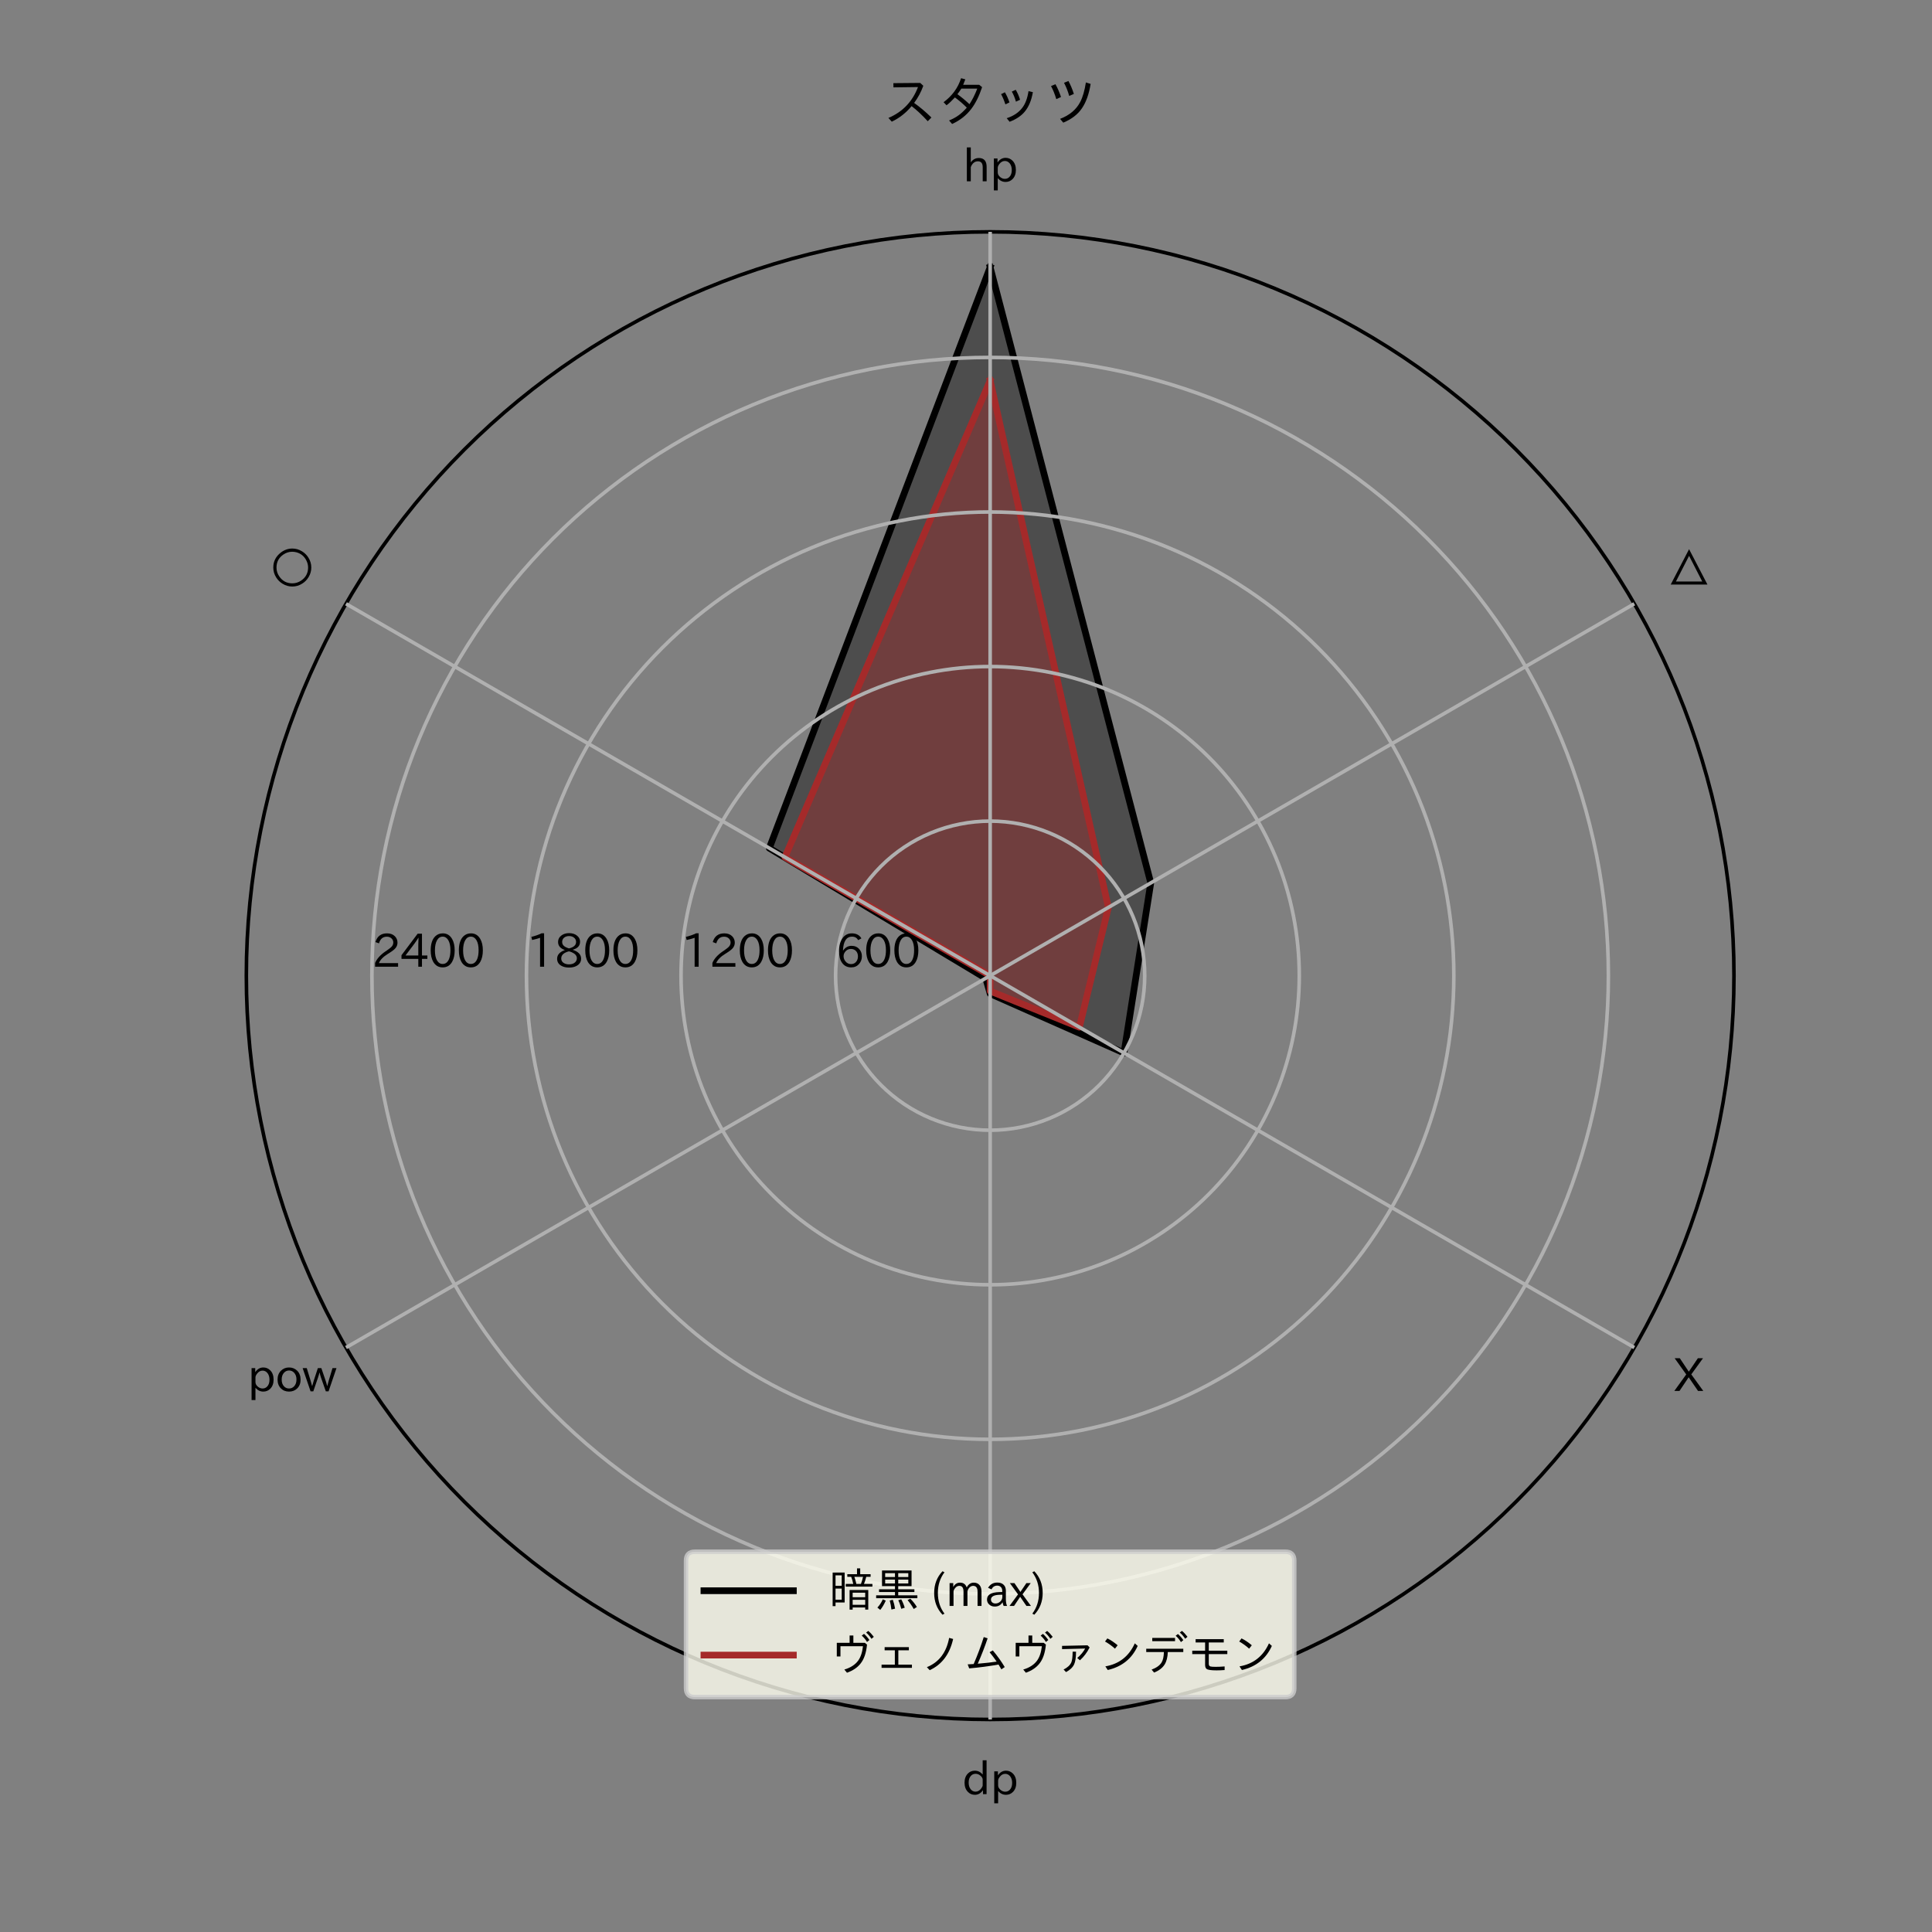 <?xml version="1.0" encoding="utf-8" standalone="no"?>
<!DOCTYPE svg PUBLIC "-//W3C//DTD SVG 1.1//EN"
  "http://www.w3.org/Graphics/SVG/1.1/DTD/svg11.dtd">
<svg xmlns:xlink="http://www.w3.org/1999/xlink" width="432pt" height="432pt" viewBox="0 0 432 432" xmlns="http://www.w3.org/2000/svg" version="1.1">
 <rect x="0" y="0" width="432" height="432" fill="#808080" stroke="none"/>
 <defs>
  <style type="text/css">*{stroke-linejoin: round; stroke-linecap: butt}</style>
 </defs>
 <g id="figure_1">
  <g id="patch_1">
   <path d="M 0 432 
L 432 432 
L 432 0 
L 0 0 
L 0 432 
z
" style="fill: none"/>
  </g>
  <g id="axes_1">
   <g id="patch_2">
    <path d="M 387.72 218.16 
C 387.72 196.319 383.418 174.69 375.06 154.512 
C 366.701 134.334 354.45 115.998 339.006 100.554 
C 323.562 85.11 305.226 72.859 285.048 64.5 
C 264.87 56.142 243.241 51.84 221.4 51.84 
C 199.559 51.84 177.93 56.142 157.752 64.5 
C 137.574 72.859 119.238 85.11 103.794 100.554 
C 88.35 115.998 76.099 134.334 67.74 154.512 
C 59.382 174.69 55.08 196.319 55.08 218.16 
C 55.08 240.001 59.382 261.63 67.74 281.808 
C 76.099 301.986 88.35 320.322 103.794 335.766 
C 119.238 351.21 137.574 363.461 157.752 371.82 
C 177.93 380.178 199.559 384.48 221.4 384.48 
C 243.241 384.48 264.87 380.178 285.048 371.82 
C 305.226 363.461 323.562 351.21 339.006 335.766 
C 354.45 320.322 366.701 301.986 375.06 281.808 
C 383.418 261.63 387.72 240.001 387.72 218.16 
M 221.4 218.16 
C 221.4 218.16 221.4 218.16 221.4 218.16 
C 221.4 218.16 221.4 218.16 221.4 218.16 
C 221.4 218.16 221.4 218.16 221.4 218.16 
C 221.4 218.16 221.4 218.16 221.4 218.16 
C 221.4 218.16 221.4 218.16 221.4 218.16 
C 221.4 218.16 221.4 218.16 221.4 218.16 
C 221.4 218.16 221.4 218.16 221.4 218.16 
C 221.4 218.16 221.4 218.16 221.4 218.16 
C 221.4 218.16 221.4 218.16 221.4 218.16 
C 221.4 218.16 221.4 218.16 221.4 218.16 
C 221.4 218.16 221.4 218.16 221.4 218.16 
C 221.4 218.16 221.4 218.16 221.4 218.16 
C 221.4 218.16 221.4 218.16 221.4 218.16 
C 221.4 218.16 221.4 218.16 221.4 218.16 
C 221.4 218.16 221.4 218.16 221.4 218.16 
C 221.4 218.16 221.4 218.16 221.4 218.16 
L 221.4 218.16 
z
" style="fill: none"/>
   </g>
   <g id="patch_3">
    <path d="M 221.4 59.76 
L 172.016 189.648 
L 220.402 218.736 
L 221.4 222.192 
L 251.33 235.44 
L 257.316 197.424 
z
" clip-path="url(#p4c3645fb79)" style="opacity: 0.4; stroke: #000000; stroke-linejoin: miter"/>
   </g>
   <g id="patch_4">
    <path d="M 221.4 85.104 
L 175.508 191.664 
L 221.4 218.16 
L 221.4 221.616 
L 241.353 229.68 
L 247.838 202.896 
z
" clip-path="url(#p4c3645fb79)" style="fill: #a52a2a; opacity: 0.4; stroke: #a52a2a; stroke-linejoin: miter"/>
   </g>
   <g id="line2d_1">
    <path d="M 221.4 59.76 
L 172.016 189.648 
L 220.402 218.736 
L 221.4 222.192 
L 251.33 235.44 
L 257.316 197.424 
L 221.4 59.76 
" clip-path="url(#p4c3645fb79)" style="fill: none; stroke: #000000; stroke-width: 1.5; stroke-linecap: square"/>
   </g>
   <g id="line2d_2">
    <path d="M 221.4 85.104 
L 175.508 191.664 
L 221.4 218.16 
L 221.4 221.616 
L 241.353 229.68 
L 247.838 202.896 
L 221.4 85.104 
" clip-path="url(#p4c3645fb79)" style="fill: none; stroke: #a52a2a; stroke-width: 1.5; stroke-linecap: square"/>
   </g>
   <g id="patch_5">
    <path d="M 221.4 51.84 
C 199.559 51.84 177.93 56.142 157.752 64.5 
C 137.574 72.859 119.238 85.11 103.794 100.554 
C 88.35 115.998 76.099 134.334 67.74 154.512 
C 59.382 174.69 55.08 196.319 55.08 218.16 
C 55.08 240.001 59.382 261.63 67.74 281.808 
C 76.099 301.986 88.35 320.322 103.794 335.766 
C 119.238 351.21 137.574 363.461 157.752 371.82 
C 177.93 380.178 199.559 384.48 221.4 384.48 
C 243.241 384.48 264.87 380.178 285.048 371.82 
C 305.226 363.461 323.562 351.21 339.006 335.766 
C 354.45 320.322 366.701 301.986 375.06 281.808 
C 383.418 261.63 387.72 240.001 387.72 218.16 
C 387.72 196.319 383.418 174.69 375.06 154.512 
C 366.701 134.334 354.45 115.998 339.006 100.554 
C 323.562 85.11 305.226 72.859 285.048 64.5 
C 264.87 56.142 243.241 51.84 221.4 51.84 
" style="fill: none; stroke: #000000; stroke-width: 0.8; stroke-linejoin: miter; stroke-linecap: square"/>
   </g>
   <g id="matplotlib.axis_1">
    <g id="xtick_1">
     <g id="line2d_3">
      <path d="M 221.4 218.16 
L 221.4 51.84 
" clip-path="url(#p4c3645fb79)" style="fill: none; stroke: #b0b0b0; stroke-width: 0.8; stroke-linecap: square"/>
     </g>
     <g id="text_1">
      <!-- hp -->
      <g transform="translate(215.26 40.635) scale(0.1 -0.1)">
       <defs>
        <path id="IPAexGothic-68" d="M 3347 63 
L 2797 63 
L 2797 2041 
Q 2797 2853 2131 2853 
Q 1447 2853 1131 2041 
L 1131 63 
L 581 63 
L 581 4794 
L 1131 4794 
L 1131 2706 
Q 1566 3316 2247 3316 
Q 3347 3316 3347 2072 
L 3347 63 
z
" transform="scale(0.016)"/>
        <path id="IPAexGothic-70" d="M 1075 2688 
Q 1525 3341 2206 3341 
Q 2769 3341 3172 2938 
Q 3641 2469 3641 1644 
Q 3641 841 3178 372 
Q 2775 -31 2200 -31 
Q 1569 -31 1106 497 
L 1106 -1216 
L 563 -1216 
L 563 3250 
L 1075 3250 
L 1075 2688 
z
M 1106 1950 
L 1106 1291 
Q 1106 897 1516 600 
Q 1791 403 2106 403 
Q 2469 403 2725 659 
Q 3066 997 3066 1631 
Q 3066 2200 2784 2559 
Q 2503 2900 2100 2900 
Q 1656 2900 1338 2484 
Q 1106 2184 1106 1950 
z
" transform="scale(0.016)"/>
       </defs>
       <use xlink:href="#IPAexGothic-68"/>
       <use xlink:href="#IPAexGothic-70" transform="translate(60.693 0)"/>
      </g>
     </g>
    </g>
    <g id="xtick_2">
     <g id="line2d_4">
      <path d="M 221.4 218.16 
L 77.363 135 
" clip-path="url(#p4c3645fb79)" style="fill: none; stroke: #b0b0b0; stroke-width: 0.8; stroke-linecap: square"/>
     </g>
     <g id="text_2">
      <!-- 〇 -->
      <g transform="translate(60.238 130.795) scale(0.1 -0.1)">
       <defs>
        <path id="IPAexGothic-3007" d="M 3206 5088 
Q 3928 5088 4550 4703 
Q 5113 4366 5447 3822 
Q 5856 3184 5856 2434 
Q 5856 1716 5472 1084 
Q 5131 522 4588 188 
Q 3950 -222 3194 -222 
Q 2484 -222 1850 163 
Q 1288 500 953 1044 
Q 544 1681 544 2441 
Q 544 3719 1613 4538 
Q 2338 5088 3206 5088 
z
M 3188 4641 
Q 2541 4641 1972 4263 
Q 991 3609 991 2425 
Q 991 1753 1381 1191 
Q 2041 225 3206 225 
Q 3859 225 4428 603 
Q 5409 1266 5409 2441 
Q 5409 2922 5178 3394 
Q 4725 4313 3756 4569 
Q 3466 4641 3188 4641 
z
" transform="scale(0.016)"/>
       </defs>
       <use xlink:href="#IPAexGothic-3007"/>
      </g>
     </g>
    </g>
    <g id="xtick_3">
     <g id="line2d_5">
      <path d="M 221.4 218.16 
L 77.363 301.32 
" clip-path="url(#p4c3645fb79)" style="fill: none; stroke: #b0b0b0; stroke-width: 0.8; stroke-linecap: square"/>
     </g>
     <g id="text_3">
      <!-- pow -->
      <g transform="translate(55.352 311.115) scale(0.1 -0.1)">
       <defs>
        <path id="IPAexGothic-6f" d="M 1919 3341 
Q 2594 3341 3056 2888 
Q 3531 2413 3531 1638 
Q 3531 888 3066 422 
Q 2609 -31 1919 -31 
Q 1228 -31 781 416 
Q 313 881 313 1656 
Q 313 2413 788 2888 
Q 1241 3341 1919 3341 
z
M 1919 2919 
Q 1519 2919 1241 2631 
Q 888 2278 888 1650 
Q 888 1031 1234 684 
Q 1516 403 1919 403 
Q 2331 403 2609 691 
Q 2956 1038 2956 1672 
Q 2956 2269 2603 2631 
Q 2316 2919 1919 2919 
z
" transform="scale(0.016)"/>
        <path id="IPAexGothic-77" d="M 4772 3250 
L 3666 6 
L 3281 6 
L 2609 1919 
Q 2509 2203 2413 2622 
L 2394 2622 
Q 2322 2319 2188 1919 
L 1534 6 
L 1150 6 
L 44 3250 
L 619 3250 
L 1156 1491 
Q 1206 1331 1363 753 
L 1381 753 
Q 1475 1125 1594 1491 
L 2169 3250 
L 2656 3250 
L 3256 1491 
Q 3347 1244 3469 753 
L 3488 753 
Q 3591 1184 3684 1491 
L 4216 3250 
L 4772 3250 
z
" transform="scale(0.016)"/>
       </defs>
       <use xlink:href="#IPAexGothic-70"/>
       <use xlink:href="#IPAexGothic-6f" transform="translate(62.109 0)"/>
       <use xlink:href="#IPAexGothic-77" transform="translate(122.51 0)"/>
      </g>
     </g>
    </g>
    <g id="xtick_4">
     <g id="line2d_6">
      <path d="M 221.4 218.16 
L 221.4 384.48 
" clip-path="url(#p4c3645fb79)" style="fill: none; stroke: #b0b0b0; stroke-width: 0.8; stroke-linecap: square"/>
     </g>
     <g id="text_4">
      <!-- dp -->
      <g transform="translate(215.174 401.275) scale(0.1 -0.1)">
       <defs>
        <path id="IPAexGothic-64" d="M 3391 63 
L 2891 63 
L 2891 619 
Q 2441 -31 1753 -31 
Q 1181 -31 788 372 
Q 313 844 313 1663 
Q 313 2466 772 2938 
Q 1169 3341 1753 3341 
Q 2384 3341 2847 2809 
L 2847 4794 
L 3391 4794 
L 3391 63 
z
M 2847 1303 
L 2847 2097 
Q 2847 2413 2456 2706 
Q 2181 2906 1853 2906 
Q 1484 2906 1228 2650 
Q 888 2309 888 1678 
Q 888 1109 1169 750 
Q 1441 409 1847 409 
Q 2322 409 2656 875 
Q 2847 1134 2847 1303 
z
" transform="scale(0.016)"/>
       </defs>
       <use xlink:href="#IPAexGothic-64"/>
       <use xlink:href="#IPAexGothic-70" transform="translate(62.402 0)"/>
      </g>
     </g>
    </g>
    <g id="xtick_5">
     <g id="line2d_7">
      <path d="M 221.4 218.16 
L 365.437 301.32 
" clip-path="url(#p4c3645fb79)" style="fill: none; stroke: #b0b0b0; stroke-width: 0.8; stroke-linecap: square"/>
     </g>
     <g id="text_5">
      <!-- X -->
      <g transform="translate(374.131 311.115) scale(0.1 -0.1)">
       <defs>
        <path id="IPAexGothic-58" d="M 4203 63 
L 3469 63 
L 2163 1972 
L 881 63 
L 159 63 
L 1822 2369 
L 203 4634 
L 922 4634 
L 2181 2753 
L 3450 4634 
L 4166 4634 
L 2528 2375 
L 4203 63 
z
" transform="scale(0.016)"/>
       </defs>
       <use xlink:href="#IPAexGothic-58"/>
      </g>
     </g>
    </g>
    <g id="xtick_6">
     <g id="line2d_8">
      <path d="M 221.4 218.16 
L 365.437 135 
" clip-path="url(#p4c3645fb79)" style="fill: none; stroke: #b0b0b0; stroke-width: 0.8; stroke-linecap: square"/>
     </g>
     <g id="text_6">
      <!-- △ -->
      <g transform="translate(372.562 130.795) scale(0.1 -0.1)">
       <defs>
        <path id="IPAexGothic-25b3" d="M 3200 4997 
L 5766 56 
L 634 56 
L 3200 4997 
z
M 3200 4069 
L 1363 484 
L 5038 484 
L 3200 4069 
z
" transform="scale(0.016)"/>
       </defs>
       <use xlink:href="#IPAexGothic-25b3"/>
      </g>
     </g>
    </g>
   </g>
   <g id="matplotlib.axis_2">
    <g id="ytick_1">
     <g id="line2d_9">
      <path d="M 221.4 183.6 
C 216.862 183.6 212.367 184.494 208.174 186.231 
C 203.982 187.967 200.172 190.513 196.962 193.722 
C 193.753 196.932 191.207 200.742 189.471 204.934 
C 187.734 209.127 186.84 213.622 186.84 218.16 
C 186.84 222.698 187.734 227.193 189.471 231.386 
C 191.207 235.578 193.753 239.388 196.962 242.598 
C 200.172 245.807 203.982 248.353 208.174 250.089 
C 212.367 251.826 216.862 252.72 221.4 252.72 
C 225.938 252.72 230.433 251.826 234.626 250.089 
C 238.818 248.353 242.628 245.807 245.838 242.598 
C 249.047 239.388 251.593 235.578 253.329 231.386 
C 255.066 227.193 255.96 222.698 255.96 218.16 
C 255.96 213.622 255.066 209.127 253.329 204.934 
C 251.593 200.742 249.047 196.932 245.838 193.722 
C 242.628 190.513 238.818 187.967 234.626 186.231 
C 230.433 184.494 225.938 183.6 221.4 183.6 
" clip-path="url(#p4c3645fb79)" style="fill: none; stroke: #b0b0b0; stroke-width: 0.8; stroke-linecap: square"/>
     </g>
     <g id="text_7">
      <!-- 600 -->
      <g transform="translate(186.84 216.26) scale(0.1 -0.1)">
       <defs>
        <path id="IPAexGothic-36" d="M 1056 2328 
Q 1509 2981 2234 2981 
Q 2906 2981 3316 2513 
Q 3675 2106 3675 1522 
Q 3675 884 3272 434 
Q 2853 -31 2178 -31 
Q 1375 -31 922 581 
Q 481 1178 481 2228 
Q 481 3425 1013 4109 
Q 1494 4725 2272 4725 
Q 3191 4725 3609 4025 
L 3150 3775 
Q 2894 4266 2300 4266 
Q 1119 4266 1031 2328 
L 1056 2328 
z
M 2141 2547 
Q 1684 2547 1384 2206 
Q 1116 1900 1116 1541 
Q 1116 1156 1353 844 
Q 1672 428 2159 428 
Q 2669 428 2941 844 
Q 3125 1128 3125 1503 
Q 3125 1944 2881 2228 
Q 2600 2547 2141 2547 
z
" transform="scale(0.016)"/>
        <path id="IPAexGothic-30" d="M 2038 4725 
Q 2881 4725 3334 3944 
Q 3694 3325 3694 2344 
Q 3694 1372 3334 741 
Q 2888 -31 2016 -31 
Q 1147 -31 700 741 
Q 341 1372 341 2350 
Q 341 3713 1000 4334 
Q 1419 4725 2038 4725 
z
M 2016 4266 
Q 1516 4266 1228 3759 
Q 934 3247 934 2344 
Q 934 1456 1222 947 
Q 1513 447 2016 447 
Q 2619 447 2909 1153 
Q 3100 1622 3100 2375 
Q 3100 3256 2806 3759 
Q 2509 4266 2016 4266 
z
" transform="scale(0.016)"/>
       </defs>
       <use xlink:href="#IPAexGothic-36"/>
       <use xlink:href="#IPAexGothic-30" transform="translate(62.988 0)"/>
       <use xlink:href="#IPAexGothic-30" transform="translate(125.977 0)"/>
      </g>
     </g>
    </g>
    <g id="ytick_2">
     <g id="line2d_10">
      <path d="M 221.4 149.04 
C 212.323 149.04 203.335 150.828 194.949 154.301 
C 186.563 157.775 178.943 162.867 172.525 169.285 
C 166.107 175.703 161.015 183.323 157.541 191.709 
C 154.068 200.095 152.28 209.083 152.28 218.16 
C 152.28 227.237 154.068 236.225 157.541 244.611 
C 161.015 252.997 166.107 260.617 172.525 267.035 
C 178.943 273.453 186.563 278.545 194.949 282.019 
C 203.335 285.492 212.323 287.28 221.4 287.28 
C 230.477 287.28 239.465 285.492 247.851 282.019 
C 256.237 278.545 263.857 273.453 270.275 267.035 
C 276.693 260.617 281.785 252.997 285.259 244.611 
C 288.732 236.225 290.52 227.237 290.52 218.16 
C 290.52 209.083 288.732 200.095 285.259 191.709 
C 281.785 183.323 276.693 175.703 270.275 169.285 
C 263.857 162.867 256.237 157.775 247.851 154.301 
C 239.465 150.828 230.477 149.04 221.4 149.04 
" clip-path="url(#p4c3645fb79)" style="fill: none; stroke: #b0b0b0; stroke-width: 0.8; stroke-linecap: square"/>
     </g>
     <g id="text_8">
      <!-- 1200 -->
      <g transform="translate(152.28 216.26) scale(0.1 -0.1)">
       <defs>
        <path id="IPAexGothic-31" d="M 2463 63 
L 1900 63 
L 1900 4103 
Q 1372 3922 788 3797 
L 684 4231 
Q 1519 4441 2106 4731 
L 2463 4731 
L 2463 63 
z
" transform="scale(0.016)"/>
        <path id="IPAexGothic-32" d="M 3659 63 
L 447 63 
L 447 594 
Q 825 1475 1894 2203 
L 2072 2322 
Q 2619 2697 2791 2906 
Q 2988 3153 2988 3444 
Q 2988 3772 2756 4003 
Q 2500 4259 2084 4259 
Q 1250 4259 991 3328 
L 497 3506 
Q 853 4725 2116 4725 
Q 2806 4725 3216 4316 
Q 3575 3947 3575 3425 
Q 3575 3038 3344 2722 
Q 3131 2416 2366 1938 
L 2231 1856 
Q 1256 1253 978 569 
L 3659 569 
L 3659 63 
z
" transform="scale(0.016)"/>
       </defs>
       <use xlink:href="#IPAexGothic-31"/>
       <use xlink:href="#IPAexGothic-32" transform="translate(62.988 0)"/>
       <use xlink:href="#IPAexGothic-30" transform="translate(125.977 0)"/>
       <use xlink:href="#IPAexGothic-30" transform="translate(188.965 0)"/>
      </g>
     </g>
    </g>
    <g id="ytick_3">
     <g id="line2d_11">
      <path d="M 221.4 114.48 
C 207.785 114.48 194.302 117.162 181.723 122.372 
C 169.145 127.582 157.715 135.22 148.087 144.847 
C 138.46 154.475 130.822 165.905 125.612 178.483 
C 120.402 191.062 117.72 204.545 117.72 218.16 
C 117.72 231.775 120.402 245.258 125.612 257.837 
C 130.822 270.415 138.46 281.845 148.087 291.473 
C 157.715 301.1 169.145 308.738 181.723 313.948 
C 194.302 319.158 207.785 321.84 221.4 321.84 
C 235.015 321.84 248.498 319.158 261.077 313.948 
C 273.655 308.738 285.085 301.1 294.713 291.473 
C 304.34 281.845 311.978 270.415 317.188 257.837 
C 322.398 245.258 325.08 231.775 325.08 218.16 
C 325.08 204.545 322.398 191.062 317.188 178.483 
C 311.978 165.905 304.34 154.475 294.713 144.847 
C 285.085 135.22 273.655 127.582 261.077 122.372 
C 248.498 117.162 235.015 114.48 221.4 114.48 
" clip-path="url(#p4c3645fb79)" style="fill: none; stroke: #b0b0b0; stroke-width: 0.8; stroke-linecap: square"/>
     </g>
     <g id="text_9">
      <!-- 1800 -->
      <g transform="translate(117.72 216.26) scale(0.1 -0.1)">
       <defs>
        <path id="IPAexGothic-38" d="M 2541 2425 
Q 3700 2031 3700 1197 
Q 3700 541 3100 197 
Q 2663 -56 2016 -56 
Q 1366 -56 928 197 
Q 347 531 347 1178 
Q 347 1988 1409 2381 
L 1409 2400 
Q 481 2734 481 3509 
Q 481 4100 981 4456 
Q 1406 4756 2019 4756 
Q 2703 4756 3131 4403 
Q 3553 4069 3553 3566 
Q 3553 2706 2541 2444 
L 2541 2425 
z
M 2022 2625 
Q 2997 2856 2997 3528 
Q 2997 3916 2675 4150 
Q 2413 4347 2016 4347 
Q 1606 4347 1331 4128 
Q 1050 3897 1050 3522 
Q 1050 3150 1350 2925 
Q 1494 2809 1722 2722 
Q 1984 2616 2022 2625 
z
M 1978 2209 
Q 922 1931 922 1216 
Q 922 775 1313 556 
Q 1606 391 2009 391 
Q 2575 391 2881 697 
Q 3106 922 3106 1250 
Q 3106 1594 2794 1850 
Q 2609 1994 2350 2100 
Q 2047 2222 1978 2209 
z
" transform="scale(0.016)"/>
       </defs>
       <use xlink:href="#IPAexGothic-31"/>
       <use xlink:href="#IPAexGothic-38" transform="translate(62.988 0)"/>
       <use xlink:href="#IPAexGothic-30" transform="translate(125.977 0)"/>
       <use xlink:href="#IPAexGothic-30" transform="translate(188.965 0)"/>
      </g>
     </g>
    </g>
    <g id="ytick_4">
     <g id="line2d_12">
      <path d="M 221.4 79.92 
C 203.246 79.92 185.269 83.496 168.498 90.443 
C 151.726 97.39 136.486 107.573 123.65 120.41 
C 110.813 133.246 100.63 148.486 93.683 165.258 
C 86.736 182.029 83.16 200.006 83.16 218.16 
C 83.16 236.314 86.736 254.291 93.683 271.062 
C 100.63 287.834 110.813 303.074 123.65 315.91 
C 136.486 328.747 151.726 338.93 168.498 345.877 
C 185.269 352.824 203.246 356.4 221.4 356.4 
C 239.554 356.4 257.531 352.824 274.302 345.877 
C 291.074 338.93 306.314 328.747 319.15 315.91 
C 331.987 303.074 342.17 287.834 349.117 271.062 
C 356.064 254.291 359.64 236.314 359.64 218.16 
C 359.64 200.006 356.064 182.029 349.117 165.258 
C 342.17 148.486 331.987 133.246 319.15 120.41 
C 306.314 107.573 291.074 97.39 274.302 90.443 
C 257.531 83.496 239.554 79.92 221.4 79.92 
" clip-path="url(#p4c3645fb79)" style="fill: none; stroke: #b0b0b0; stroke-width: 0.8; stroke-linecap: square"/>
     </g>
     <g id="text_10">
      <!-- 2400 -->
      <g transform="translate(83.16 216.26) scale(0.1 -0.1)">
       <defs>
        <path id="IPAexGothic-34" d="M 3813 1159 
L 3059 1159 
L 3059 63 
L 2547 63 
L 2547 1159 
L 197 1159 
L 197 1672 
L 2456 4678 
L 3059 4678 
L 3059 1634 
L 3813 1634 
L 3813 1159 
z
M 2578 4109 
L 2559 4109 
Q 2278 3656 2003 3284 
L 759 1634 
L 2547 1634 
L 2547 3144 
Q 2547 3481 2578 4109 
z
" transform="scale(0.016)"/>
       </defs>
       <use xlink:href="#IPAexGothic-32"/>
       <use xlink:href="#IPAexGothic-34" transform="translate(62.988 0)"/>
       <use xlink:href="#IPAexGothic-30" transform="translate(125.977 0)"/>
       <use xlink:href="#IPAexGothic-30" transform="translate(188.965 0)"/>
      </g>
     </g>
    </g>
   </g>
   <g id="text_11">
    <!-- スタッツ -->
    <g transform="translate(197.4 27.145) scale(0.12 -0.12)">
     <defs>
      <path id="IPAexGothic-30b9" d="M 4359 4481 
L 4716 4147 
Q 4328 3072 3647 2150 
Q 4659 1434 5659 453 
L 5234 19 
Q 4256 1088 3353 1778 
Q 2372 597 1044 -31 
L 653 403 
Q 3128 1453 4097 4000 
L 1241 3963 
L 1228 4453 
L 4359 4481 
z
" transform="scale(0.016)"/>
      <path id="IPAexGothic-30bf" d="M 4978 4263 
L 5313 3988 
Q 4797 2431 4056 1459 
Q 3191 325 1822 -300 
L 1466 109 
Q 2131 381 2613 738 
Q 3053 1066 3531 1600 
Q 2919 2225 2144 2791 
Q 1603 2203 1172 1875 
L 825 2234 
Q 2316 3328 2866 5031 
L 3359 4897 
Q 3325 4775 3109 4263 
L 4978 4263 
z
M 2894 3816 
Q 2709 3522 2438 3169 
Q 3194 2616 3841 2003 
Q 4366 2806 4747 3816 
L 2894 3816 
z
" transform="scale(0.016)"/>
      <path id="IPAexGothic-30c3" d="M 1775 1984 
Q 1553 2666 1275 3175 
L 1716 3391 
Q 2034 2866 2247 2209 
L 1775 1984 
z
M 3003 2297 
Q 2813 2978 2522 3469 
L 2978 3681 
Q 3291 3166 3484 2522 
L 3003 2297 
z
M 1928 372 
Q 3094 744 3731 1569 
Q 4275 2263 4469 3525 
L 4975 3406 
Q 4734 1975 4016 1119 
Q 3406 391 2266 -44 
L 1928 372 
z
" transform="scale(0.016)"/>
      <path id="IPAexGothic-30c4" d="M 1453 2591 
Q 1197 3459 838 4116 
L 1356 4331 
Q 1734 3647 2003 2841 
L 1453 2591 
z
M 2956 2963 
Q 2741 3763 2353 4494 
L 2866 4706 
Q 3234 4031 3500 3200 
L 2956 2963 
z
M 1894 294 
Q 3550 928 4244 2272 
Q 4678 3109 4900 4538 
L 5453 4366 
Q 5166 2584 4434 1519 
Q 3722 463 2266 -147 
L 1894 294 
z
" transform="scale(0.016)"/>
     </defs>
     <use xlink:href="#IPAexGothic-30b9"/>
     <use xlink:href="#IPAexGothic-30bf" transform="translate(100 0)"/>
     <use xlink:href="#IPAexGothic-30c3" transform="translate(200 0)"/>
     <use xlink:href="#IPAexGothic-30c4" transform="translate(300 0)"/>
    </g>
   </g>
   <g id="legend_1">
    <g id="patch_6">
     <path d="M 155.4 379.48 
L 287.4 379.48 
Q 289.4 379.48 289.4 377.48 
L 289.4 348.966 
Q 289.4 346.966 287.4 346.966 
L 155.4 346.966 
Q 153.4 346.966 153.4 348.966 
L 153.4 377.48 
Q 153.4 379.48 155.4 379.48 
z
" style="fill: #fffff0; opacity: 0.8; stroke: #cccccc; stroke-linejoin: miter"/>
    </g>
    <g id="line2d_13">
     <path d="M 157.4 355.689 
L 167.4 355.689 
L 177.4 355.689 
" style="fill: none; stroke: #000000; stroke-width: 1.5; stroke-linecap: square"/>
    </g>
    <g id="text_12">
     <!-- 暗黒 (max) -->
     <g transform="translate(185.4 359.189) scale(0.1 -0.1)">
      <defs>
       <path id="IPAexGothic-6697" d="M 2166 4728 
L 2166 544 
L 891 544 
L 891 31 
L 488 31 
L 488 4728 
L 2166 4728 
z
M 891 4331 
L 891 2875 
L 1756 2875 
L 1756 4331 
L 891 4331 
z
M 891 2491 
L 891 934 
L 1756 934 
L 1756 2491 
L 891 2491 
z
M 4341 4500 
L 5794 4500 
L 5794 4128 
L 5184 4128 
Q 5053 3584 4866 3138 
L 6044 3138 
L 6044 2759 
L 2319 2759 
L 2319 3138 
L 3369 3138 
Q 3244 3719 3081 4128 
L 2538 4128 
L 2538 4500 
L 3894 4500 
L 3894 5313 
L 4341 5313 
L 4341 4500 
z
M 3522 4128 
Q 3666 3738 3803 3138 
L 4444 3138 
Q 4597 3541 4738 4128 
L 3522 4128 
z
M 5466 2284 
L 5466 -447 
L 5038 -447 
L 5038 -153 
L 3284 -153 
L 3284 -459 
L 2856 -459 
L 2856 2284 
L 5466 2284 
z
M 3284 1913 
L 3284 1281 
L 5038 1281 
L 5038 1913 
L 3284 1913 
z
M 3284 922 
L 3284 219 
L 5038 219 
L 5038 922 
L 3284 922 
z
" transform="scale(0.016)"/>
       <path id="IPAexGothic-9ed2" d="M 5266 5013 
L 5266 2828 
L 3403 2828 
L 3403 2388 
L 5663 2388 
L 5663 2003 
L 3403 2003 
L 3403 1544 
L 6078 1544 
L 6078 1141 
L 319 1141 
L 319 1544 
L 2950 1544 
L 2950 2003 
L 722 2003 
L 722 2388 
L 2950 2388 
L 2950 2828 
L 1138 2828 
L 1138 5013 
L 5266 5013 
z
M 1578 4641 
L 1578 4103 
L 2950 4103 
L 2950 4641 
L 1578 4641 
z
M 1578 3744 
L 1578 3200 
L 2950 3200 
L 2950 3744 
L 1578 3744 
z
M 4813 3200 
L 4813 3744 
L 3403 3744 
L 3403 3200 
L 4813 3200 
z
M 4813 4103 
L 4813 4641 
L 3403 4641 
L 3403 4103 
L 4813 4103 
z
M 491 -166 
Q 953 316 1247 984 
L 1663 806 
Q 1325 41 894 -494 
L 491 -166 
z
M 2450 -441 
Q 2381 216 2219 819 
L 2647 922 
Q 2847 384 2963 -319 
L 2450 -441 
z
M 3831 -341 
Q 3638 394 3409 856 
L 3825 984 
Q 4125 450 4313 -184 
L 3831 -341 
z
M 5572 -366 
Q 5175 334 4709 878 
L 5088 1069 
Q 5616 569 6009 -84 
L 5572 -366 
z
" transform="scale(0.016)"/>
       <path id="IPAexGothic-20" transform="scale(0.016)"/>
       <path id="IPAexGothic-28" d="M 1928 -1016 
L 1653 -1166 
Q 488 69 488 1875 
Q 488 3678 1653 4909 
L 1928 4763 
Q 1006 3522 1006 1881 
Q 1006 203 1928 -1016 
z
" transform="scale(0.016)"/>
       <path id="IPAexGothic-6d" d="M 5022 63 
L 4472 63 
L 4472 2059 
Q 4472 2869 3847 2869 
Q 3550 2869 3303 2594 
Q 3128 2397 3059 2103 
L 3059 63 
L 2509 63 
L 2509 2066 
Q 2509 2869 1919 2869 
Q 1606 2869 1369 2594 
Q 1113 2306 1113 2041 
L 1113 63 
L 563 63 
L 563 3250 
L 1075 3250 
L 1075 2700 
Q 1391 3316 2028 3316 
Q 2725 3316 2956 2647 
Q 3303 3316 3953 3316 
Q 4478 3316 4772 2944 
Q 5022 2638 5022 2072 
L 5022 63 
z
" transform="scale(0.016)"/>
       <path id="IPAexGothic-61" d="M 3156 63 
L 2672 63 
Q 2559 303 2531 556 
L 2509 556 
Q 2147 -25 1428 -25 
Q 934 -25 622 288 
Q 347 563 347 959 
Q 347 1947 2050 1997 
L 2478 2009 
L 2478 2175 
Q 2478 2509 2288 2700 
Q 2088 2900 1775 2900 
Q 1238 2900 969 2378 
L 494 2597 
Q 938 3328 1788 3328 
Q 2375 3328 2691 3000 
Q 2984 2706 2984 2169 
L 2984 997 
Q 2984 400 3156 63 
z
M 2491 1625 
L 2141 1619 
Q 903 1591 903 953 
Q 903 728 1050 581 
Q 1231 403 1525 403 
Q 1934 403 2234 703 
Q 2491 969 2491 1344 
L 2491 1625 
z
" transform="scale(0.016)"/>
       <path id="IPAexGothic-78" d="M 3050 63 
L 2419 63 
L 1547 1338 
L 691 63 
L 56 63 
L 1247 1675 
L 106 3250 
L 747 3250 
L 1578 2016 
L 2413 3250 
L 3019 3250 
L 1875 1681 
L 3050 63 
z
" transform="scale(0.016)"/>
       <path id="IPAexGothic-29" d="M 466 4909 
Q 1638 3672 1638 1875 
Q 1638 75 466 -1166 
L 191 -1016 
Q 1119 216 1119 1881 
Q 1119 3509 191 4763 
L 466 4909 
z
" transform="scale(0.016)"/>
      </defs>
      <use xlink:href="#IPAexGothic-6697"/>
      <use xlink:href="#IPAexGothic-9ed2" transform="translate(100 0)"/>
      <use xlink:href="#IPAexGothic-20" transform="translate(200 0)"/>
      <use xlink:href="#IPAexGothic-28" transform="translate(227.002 0)"/>
      <use xlink:href="#IPAexGothic-6d" transform="translate(260.303 0)"/>
      <use xlink:href="#IPAexGothic-61" transform="translate(347.412 0)"/>
      <use xlink:href="#IPAexGothic-78" transform="translate(402.393 0)"/>
      <use xlink:href="#IPAexGothic-29" transform="translate(451.27 0)"/>
     </g>
    </g>
    <g id="line2d_14">
     <path d="M 157.4 370.08 
L 167.4 370.08 
L 177.4 370.08 
" style="fill: none; stroke: #a52a2a; stroke-width: 1.5; stroke-linecap: square"/>
    </g>
    <g id="text_13">
     <!-- ヴェノムヴァンデモン -->
     <g transform="translate(185.4 373.58) scale(0.1 -0.1)">
      <defs>
       <path id="IPAexGothic-30f4" d="M 2859 4922 
L 3384 4922 
L 3384 3903 
L 4984 3903 
L 5291 3653 
Q 5128 1909 4375 984 
Q 3713 156 2494 -278 
L 2125 166 
Q 3403 538 4050 1406 
Q 4584 2138 4728 3428 
L 1581 3428 
L 1581 1994 
L 1069 1994 
L 1069 3903 
L 2859 3903 
L 2859 4922 
z
M 5919 4459 
Q 5541 5028 5166 5331 
L 5466 5563 
Q 5850 5253 6241 4738 
L 5919 4459 
z
M 5294 4019 
Q 5003 4509 4556 4909 
L 4872 5153 
Q 5241 4844 5625 4294 
L 5294 4019 
z
" transform="scale(0.016)"/>
       <path id="IPAexGothic-30a7" d="M 1503 3297 
L 4891 3297 
L 4891 2856 
L 3419 2856 
L 3419 850 
L 5319 850 
L 5319 403 
L 1075 403 
L 1075 850 
L 2931 850 
L 2931 2856 
L 1503 2856 
L 1503 3297 
z
" transform="scale(0.016)"/>
       <path id="IPAexGothic-30ce" d="M 1159 500 
Q 3694 1525 4269 4591 
L 4828 4438 
Q 4106 1244 1550 78 
L 1159 500 
z
" transform="scale(0.016)"/>
       <path id="IPAexGothic-30e0" d="M 609 891 
L 719 897 
L 884 903 
Q 1053 916 1263 925 
Q 1413 931 1447 934 
Q 2291 2888 2856 4706 
L 3394 4525 
Q 2841 2859 2019 981 
Q 3553 1109 4659 1275 
Q 4200 1950 3669 2588 
L 4122 2838 
Q 5075 1700 5788 513 
L 5319 194 
Q 5038 691 4922 866 
Q 2919 509 822 328 
L 609 891 
z
" transform="scale(0.016)"/>
       <path id="IPAexGothic-30a1" d="M 4859 3553 
L 5153 3256 
Q 4616 2194 3797 1459 
L 3425 1778 
Q 4156 2413 4525 3103 
L 1300 3022 
L 1300 3475 
L 4859 3553 
z
M 1513 172 
Q 2341 578 2600 1184 
Q 2769 1594 2778 2663 
L 3253 2663 
Q 3244 1444 2991 903 
Q 2703 269 1856 -191 
L 1513 172 
z
" transform="scale(0.016)"/>
       <path id="IPAexGothic-30f3" d="M 2444 3084 
Q 1816 3656 1056 4084 
L 1381 4519 
Q 2063 4191 2816 3559 
L 2444 3084 
z
M 1100 609 
Q 3984 1106 5216 3828 
L 5619 3469 
Q 4413 794 1434 103 
L 1100 609 
z
" transform="scale(0.016)"/>
       <path id="IPAexGothic-30c7" d="M 563 3072 
L 5741 3072 
L 5741 2613 
L 3578 2613 
Q 3538 1516 3134 872 
Q 2688 156 1663 -256 
L 1313 156 
Q 2338 538 2713 1166 
Q 3003 1644 3034 2613 
L 563 2613 
L 563 3072 
z
M 1406 4588 
L 4588 4588 
L 4588 4128 
L 1406 4128 
L 1406 4588 
z
M 6009 4469 
Q 5647 5009 5253 5338 
L 5553 5569 
Q 5938 5259 6328 4744 
L 6009 4469 
z
M 5413 4000 
Q 5125 4491 4678 4891 
L 4991 5131 
Q 5363 4825 5747 4275 
L 5413 4000 
z
" transform="scale(0.016)"/>
       <path id="IPAexGothic-30e2" d="M 1216 4409 
L 5147 4409 
L 5147 3950 
L 3053 3950 
L 3053 2797 
L 5644 2797 
L 5644 2328 
L 3053 2328 
L 3053 972 
Q 3053 669 3272 600 
Q 3453 544 4013 544 
Q 4556 544 5269 600 
L 5269 97 
Q 4684 50 4147 50 
Q 3025 50 2753 250 
Q 2541 403 2541 825 
L 2541 2328 
L 744 2328 
L 744 2797 
L 2541 2797 
L 2541 3950 
L 1216 3950 
L 1216 4409 
z
" transform="scale(0.016)"/>
      </defs>
      <use xlink:href="#IPAexGothic-30f4"/>
      <use xlink:href="#IPAexGothic-30a7" transform="translate(100 0)"/>
      <use xlink:href="#IPAexGothic-30ce" transform="translate(200 0)"/>
      <use xlink:href="#IPAexGothic-30e0" transform="translate(300 0)"/>
      <use xlink:href="#IPAexGothic-30f4" transform="translate(400 0)"/>
      <use xlink:href="#IPAexGothic-30a1" transform="translate(500 0)"/>
      <use xlink:href="#IPAexGothic-30f3" transform="translate(600 0)"/>
      <use xlink:href="#IPAexGothic-30c7" transform="translate(700 0)"/>
      <use xlink:href="#IPAexGothic-30e2" transform="translate(800 0)"/>
      <use xlink:href="#IPAexGothic-30f3" transform="translate(900 0)"/>
     </g>
    </g>
   </g>
  </g>
 </g>
 <defs>
  <clipPath id="p4c3645fb79">
   <path d="M 387.72 218.16 
C 387.72 196.319 383.418 174.69 375.06 154.512 
C 366.701 134.334 354.45 115.998 339.006 100.554 
C 323.562 85.11 305.226 72.859 285.048 64.5 
C 264.87 56.142 243.241 51.84 221.4 51.84 
C 199.559 51.84 177.93 56.142 157.752 64.5 
C 137.574 72.859 119.238 85.11 103.794 100.554 
C 88.35 115.998 76.099 134.334 67.74 154.512 
C 59.382 174.69 55.08 196.319 55.08 218.16 
C 55.08 240.001 59.382 261.63 67.74 281.808 
C 76.099 301.986 88.35 320.322 103.794 335.766 
C 119.238 351.21 137.574 363.461 157.752 371.82 
C 177.93 380.178 199.559 384.48 221.4 384.48 
C 243.241 384.48 264.87 380.178 285.048 371.82 
C 305.226 363.461 323.562 351.21 339.006 335.766 
C 354.45 320.322 366.701 301.986 375.06 281.808 
C 383.418 261.63 387.72 240.001 387.72 218.16 
M 221.4 218.16 
C 221.4 218.16 221.4 218.16 221.4 218.16 
C 221.4 218.16 221.4 218.16 221.4 218.16 
C 221.4 218.16 221.4 218.16 221.4 218.16 
C 221.4 218.16 221.4 218.16 221.4 218.16 
C 221.4 218.16 221.4 218.16 221.4 218.16 
C 221.4 218.16 221.4 218.16 221.4 218.16 
C 221.4 218.16 221.4 218.16 221.4 218.16 
C 221.4 218.16 221.4 218.16 221.4 218.16 
C 221.4 218.16 221.4 218.16 221.4 218.16 
C 221.4 218.16 221.4 218.16 221.4 218.16 
C 221.4 218.16 221.4 218.16 221.4 218.16 
C 221.4 218.16 221.4 218.16 221.4 218.16 
C 221.4 218.16 221.4 218.16 221.4 218.16 
C 221.4 218.16 221.4 218.16 221.4 218.16 
C 221.4 218.16 221.4 218.16 221.4 218.16 
C 221.4 218.16 221.4 218.16 221.4 218.16 
z
"/>
  </clipPath>
 </defs>
</svg>
